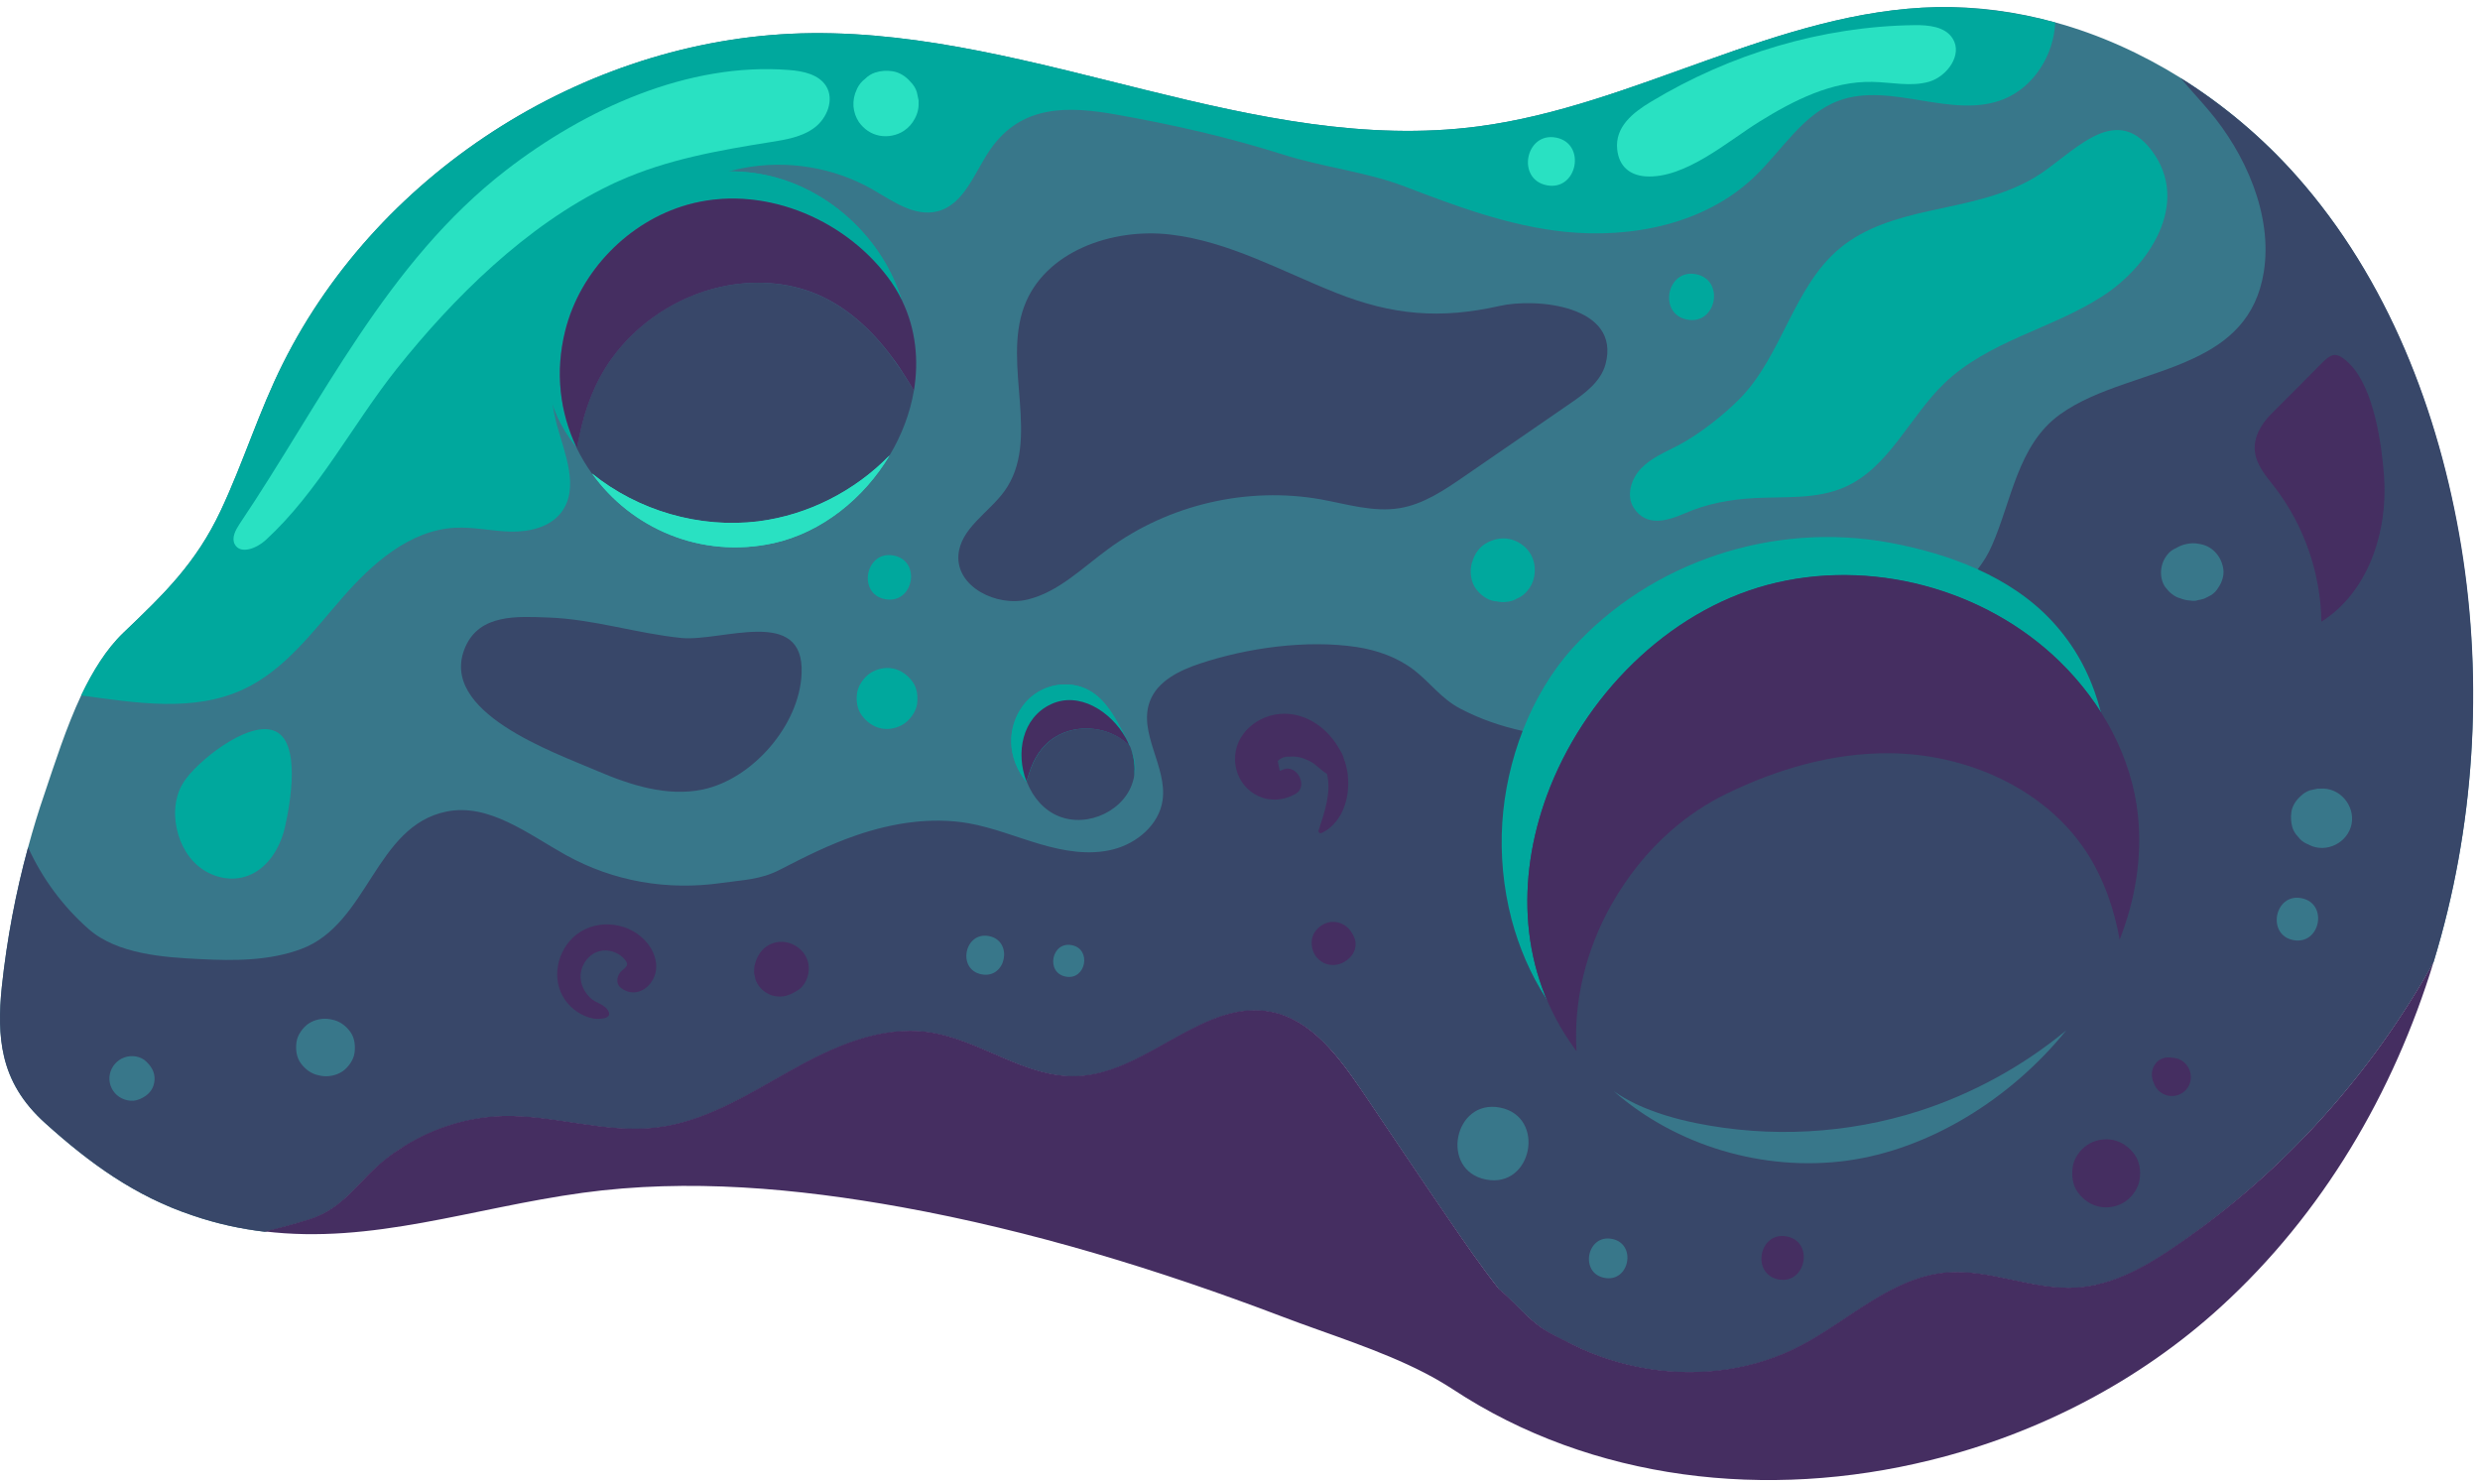 <svg width="142" height="85" viewBox="0 0 142 85" fill="none" xmlns="http://www.w3.org/2000/svg">
<path d="M139.348 55.069C135.798 61.479 130.768 67.059 124.758 71.239C122.998 72.469 121.058 73.599 118.918 73.739C116.398 73.899 113.928 72.649 111.418 72.879C108.318 73.169 105.908 75.579 103.158 77.039C100.478 78.459 97.358 78.869 94.378 78.389C92.888 78.149 91.438 77.689 90.088 77.019C89.498 76.729 88.828 76.429 88.288 76.049C87.508 75.509 86.828 74.709 86.128 74.069C86.038 73.989 85.948 73.909 85.848 73.839C84.818 72.519 83.858 71.139 82.918 69.759C81.258 67.339 79.628 64.879 77.978 62.449C76.668 60.519 75.128 58.429 72.838 57.959C68.948 57.159 65.698 61.459 61.728 61.629C58.728 61.759 56.118 59.519 53.148 59.109C50.378 58.729 47.668 59.979 45.228 61.339C42.788 62.709 40.338 64.259 37.568 64.579C34.658 64.919 31.748 63.849 28.818 63.919C26.828 63.969 24.868 64.589 23.168 65.629C22.818 65.839 22.478 66.079 22.158 66.329C20.448 67.649 19.748 69.209 17.638 69.859C16.808 70.109 15.988 70.339 15.158 70.529C13.808 70.369 12.438 70.079 11.038 69.599C7.738 68.499 5.138 66.609 2.588 64.309C1.278 63.129 0.558 61.889 0.228 60.479C-0.052 59.279 -0.052 57.969 0.108 56.469C0.398 53.779 0.898 51.119 1.608 48.519C1.888 47.489 2.198 46.459 2.548 45.449C3.128 43.729 3.778 41.679 4.648 39.819C5.308 38.439 6.088 37.169 7.068 36.229C9.398 34.009 11.228 32.239 12.638 29.239C13.938 26.479 14.828 23.549 16.198 20.819C21.788 9.619 33.948 2.029 46.458 1.899C59.368 1.769 71.838 8.919 84.638 7.239C93.638 6.059 101.818 0.599 110.888 0.409C113.188 0.359 115.468 0.669 117.668 1.279C120.188 1.969 122.598 3.059 124.838 4.449C127.308 5.989 129.568 7.899 131.488 10.069C136.678 15.929 139.628 23.529 140.898 31.249C142.208 39.149 141.688 47.429 139.348 55.069Z" fill="#38778A"/>
<path d="M139.348 55.069C135.798 61.479 130.768 67.059 124.758 71.239C122.998 72.469 121.058 73.599 118.918 73.739C116.398 73.899 113.928 72.649 111.418 72.879C108.318 73.169 105.908 75.579 103.158 77.039C100.478 78.459 97.358 78.869 94.378 78.389C92.888 78.149 91.438 77.689 90.088 77.019C89.498 76.729 88.828 76.429 88.288 76.049C87.508 75.509 86.828 74.709 86.128 74.069C86.038 73.989 85.948 73.909 85.848 73.839C84.818 72.519 83.858 71.139 82.918 69.759C81.258 67.339 79.628 64.879 77.978 62.449C76.668 60.519 75.128 58.429 72.838 57.959C68.948 57.159 65.698 61.459 61.728 61.629C58.728 61.759 56.118 59.519 53.148 59.109C50.378 58.729 47.668 59.979 45.228 61.339C42.788 62.709 40.338 64.259 37.568 64.579C34.658 64.919 31.748 63.849 28.818 63.919C26.828 63.969 24.868 64.589 23.168 65.629C22.818 65.839 22.478 66.079 22.158 66.329C20.448 67.649 19.748 69.209 17.638 69.859C16.808 70.109 15.988 70.339 15.158 70.529C13.808 70.369 12.438 70.079 11.038 69.599C7.738 68.499 5.138 66.609 2.588 64.309C1.278 63.129 0.558 61.889 0.228 60.479C-0.052 59.279 -0.052 57.969 0.108 56.469C0.398 53.779 0.898 51.119 1.608 48.519C2.418 50.299 3.608 51.909 5.078 53.199C6.718 54.639 9.388 54.819 11.478 54.919C13.418 55.019 15.418 55.019 17.248 54.339C21.098 52.899 21.468 47.299 25.568 46.469C27.998 45.979 30.228 47.749 32.398 48.959C35.138 50.479 38.218 50.999 41.308 50.559C42.548 50.379 43.538 50.379 44.658 49.799C46.088 49.059 47.528 48.339 49.058 47.819C51.108 47.119 53.328 46.769 55.458 47.139C56.858 47.389 58.178 47.929 59.538 48.329C60.898 48.729 62.348 48.989 63.728 48.639C65.108 48.289 66.368 47.219 66.568 45.819C66.838 43.899 65.158 41.969 65.838 40.159C66.268 38.999 67.528 38.389 68.698 37.999C71.428 37.089 74.818 36.619 77.688 37.049C78.858 37.229 80.018 37.639 80.968 38.369C81.898 39.089 82.518 39.999 83.598 40.569C84.738 41.169 85.958 41.589 87.208 41.859C89.318 42.319 91.528 42.339 93.648 42.019C98.318 41.319 102.608 39.149 106.818 37.019C109.008 35.909 111.668 34.629 113.238 32.599C113.558 32.179 113.838 31.739 114.048 31.249C115.178 28.699 115.528 25.479 117.938 23.739C120.078 22.189 123.148 21.679 125.618 20.509C127.598 19.579 129.188 18.229 129.618 15.589C130.148 12.309 128.548 8.759 126.458 6.309C125.948 5.699 125.378 5.099 124.868 4.479C127.338 6.019 129.598 7.929 131.518 10.099C136.708 15.959 139.658 23.559 140.928 31.279C142.208 39.149 141.688 47.429 139.348 55.069Z" fill="#384769"/>
<path d="M117.678 1.289C117.598 3.149 116.458 4.979 114.728 5.679C111.768 6.869 108.268 4.659 105.278 5.769C103.218 6.529 102.018 8.639 100.428 10.149C97.608 12.829 93.428 13.669 89.568 13.269C86.368 12.929 83.388 11.809 80.408 10.669C78.228 9.839 75.778 9.579 73.498 8.859C70.308 7.849 67.178 7.139 63.908 6.559C61.198 6.079 58.498 5.969 56.708 8.549C55.798 9.859 55.228 11.699 53.688 12.099C52.368 12.439 51.108 11.509 49.928 10.829C47.708 9.569 45.028 9.139 42.518 9.629C42.258 9.679 42.008 9.739 41.758 9.809C40.148 10.249 38.638 11.069 37.398 12.179C36.088 13.349 34.568 14.429 33.508 15.849C31.978 17.879 31.308 20.529 31.638 23.059V23.069C31.688 23.479 31.768 23.889 31.878 24.299C32.338 25.989 33.198 27.939 32.138 29.339C31.488 30.189 30.318 30.459 29.248 30.439C28.178 30.419 27.118 30.159 26.048 30.219C23.458 30.359 21.318 32.259 19.608 34.219C17.898 36.179 16.298 38.369 13.938 39.469C11.088 40.799 7.788 40.249 4.648 39.819C5.308 38.439 6.088 37.169 7.068 36.229C9.398 34.009 11.228 32.239 12.638 29.239C13.938 26.479 14.828 23.549 16.198 20.819C21.788 9.619 33.948 2.029 46.458 1.899C59.368 1.769 71.838 8.919 84.638 7.239C93.638 6.059 101.818 0.599 110.888 0.409C113.188 0.379 115.468 0.689 117.678 1.289Z" fill="#00A89D"/>
<path d="M76.478 16.759C73.358 15.519 70.348 13.819 67.008 13.429C63.678 13.039 59.798 14.399 58.638 17.559C57.388 20.949 59.618 25.209 57.508 28.129C56.608 29.369 54.988 30.259 54.878 31.789C54.748 33.609 57.068 34.759 58.838 34.329C60.608 33.899 61.968 32.519 63.448 31.439C66.908 28.889 71.428 27.839 75.658 28.599C77.138 28.869 78.638 29.339 80.128 29.099C81.498 28.879 82.688 28.069 83.838 27.279C85.858 25.889 87.888 24.489 89.908 23.099C90.758 22.519 91.658 21.849 91.928 20.859C92.828 17.489 87.958 17.039 85.858 17.519C82.488 18.279 79.738 18.059 76.478 16.759Z" fill="#384769"/>
<path d="M39.008 36.529C36.448 36.269 33.968 35.449 31.398 35.359C29.648 35.299 27.468 35.129 26.638 37.059C25.048 40.769 31.728 43.079 34.188 44.139C36.098 44.959 38.198 45.629 40.228 45.209C43.078 44.619 45.778 41.529 45.898 38.569C46.068 34.669 41.328 36.759 39.008 36.529Z" fill="#384769"/>
<path d="M139.348 55.069C137.048 62.599 132.978 69.519 127.158 74.829C122.498 79.089 116.678 82.099 110.528 83.609C101.228 85.909 91.168 84.809 83.188 79.549C82.678 79.219 82.148 78.909 81.588 78.619C79.018 77.289 76.008 76.379 73.418 75.389C66.348 72.699 59.068 70.469 51.618 69.119C45.628 68.039 39.418 67.469 33.358 68.299C27.018 69.169 21.328 71.259 15.148 70.509C15.978 70.319 16.808 70.089 17.628 69.839C19.738 69.199 20.448 67.629 22.148 66.309C22.468 66.059 22.808 65.829 23.158 65.609C24.848 64.569 26.808 63.949 28.808 63.899C31.738 63.829 34.648 64.899 37.558 64.559C40.328 64.239 42.778 62.689 45.218 61.319C47.658 59.949 50.368 58.709 53.138 59.089C56.118 59.499 58.718 61.749 61.718 61.609C65.688 61.429 68.938 57.139 72.828 57.939C75.118 58.409 76.648 60.499 77.968 62.429C79.618 64.859 81.248 67.319 82.908 69.739C83.848 71.119 84.808 72.509 85.838 73.819C85.938 73.889 86.028 73.969 86.118 74.049C86.818 74.689 87.498 75.489 88.278 76.029C88.818 76.399 89.488 76.699 90.078 76.999C91.428 77.669 92.878 78.129 94.368 78.369C97.348 78.849 100.468 78.439 103.148 77.019C105.898 75.559 108.308 73.149 111.408 72.859C113.928 72.629 116.388 73.879 118.908 73.719C121.048 73.579 122.988 72.449 124.748 71.219C130.778 67.059 135.798 61.479 139.348 55.069Z" fill="#452E61"/>
<path d="M130.058 23.689C129.488 24.259 129.028 25.019 129.108 25.819C129.178 26.619 129.748 27.259 130.238 27.889C131.928 30.079 132.878 32.829 132.918 35.599C135.598 33.909 136.728 30.459 136.508 27.299C136.378 25.449 135.928 22.239 134.548 20.849C133.718 20.019 133.458 20.269 132.788 20.949C131.888 21.859 130.978 22.779 130.058 23.689Z" fill="#452E61"/>
<path d="M110.428 12.089C108.628 12.489 106.798 13.019 105.378 14.189C102.688 16.399 102.058 20.329 99.628 22.819C98.678 23.779 97.268 24.889 96.078 25.509C95.348 25.889 94.548 26.219 93.978 26.809C93.398 27.399 93.098 28.369 93.538 29.069C94.258 30.199 95.478 29.819 96.428 29.409C97.728 28.839 99.038 28.599 100.468 28.519C102.198 28.429 104.018 28.599 105.608 27.899C108.158 26.789 109.328 23.869 111.338 21.939C112.578 20.749 114.138 19.949 115.708 19.249C117.278 18.549 118.888 17.919 120.338 16.989C122.998 15.299 125.478 11.659 123.208 8.629C121.028 5.719 118.588 8.939 116.488 10.169C114.608 11.279 112.498 11.629 110.428 12.089Z" fill="#00A89D"/>
<path d="M16.318 47.349C16.038 48.599 15.258 49.839 14.028 50.199C13.108 50.479 12.068 50.199 11.338 49.579C10.608 48.959 10.178 48.029 10.058 47.079C9.958 46.299 10.078 45.469 10.498 44.809C11.228 43.639 14.138 41.289 15.658 41.829C17.288 42.389 16.608 46.069 16.318 47.349Z" fill="#00A89D"/>
<path d="M86.018 47.099C86.248 43.559 87.628 39.799 90.018 37.139C94.528 32.149 101.558 29.839 108.228 31.079C111.608 31.709 115.128 33.009 117.508 35.579C120.078 38.359 120.778 41.749 120.868 45.399C120.898 46.889 120.848 48.439 120.108 49.739C119.018 51.669 116.708 52.559 114.518 53.049C111.818 53.649 108.988 53.879 106.508 55.089C104.858 55.889 103.458 57.089 101.898 58.059C100.348 59.029 98.638 59.759 96.868 60.229C95.568 60.569 93.048 61.339 91.788 60.659C90.458 59.939 89.298 58.369 88.508 57.139C87.618 55.759 86.968 54.219 86.548 52.639C86.078 50.829 85.898 48.949 86.018 47.099Z" fill="#00A89D"/>
<path d="M121.368 53.799C120.638 55.649 119.588 57.409 118.298 58.999C115.098 62.949 110.438 65.819 105.738 66.459C100.988 67.099 95.968 65.619 92.388 62.479C91.608 61.799 90.888 61.039 90.268 60.199C90.218 60.139 90.168 60.079 90.128 60.009C86.978 55.659 86.818 50.339 88.568 45.569C90.648 39.909 95.448 35.039 101.198 33.499C107.038 31.939 113.638 33.679 117.958 37.909C120.358 40.259 122.078 43.379 122.418 46.729C122.658 49.139 122.258 51.539 121.368 53.799Z" fill="#384769"/>
<path d="M121.368 53.799C121.048 52.019 120.448 50.299 119.468 48.789C117.068 45.119 112.558 43.159 108.168 43.129C104.928 43.109 101.748 44.039 98.858 45.449C97.698 46.009 96.638 46.729 95.688 47.559C94.308 48.759 93.158 50.219 92.238 51.849C90.828 54.369 90.088 57.299 90.268 60.189C90.218 60.129 90.168 60.069 90.128 59.999C86.978 55.649 86.818 50.329 88.568 45.559C90.648 39.899 95.448 35.029 101.198 33.489C107.038 31.929 113.638 33.669 117.958 37.899C120.358 40.249 122.078 43.369 122.418 46.719C122.658 49.139 122.258 51.539 121.368 53.799Z" fill="#452E61"/>
<path d="M118.308 58.999C115.108 62.949 110.448 65.819 105.748 66.459C100.998 67.099 95.978 65.619 92.398 62.479C92.798 62.759 93.218 62.999 93.678 63.219C94.768 63.729 95.938 64.069 97.118 64.309C101.348 65.169 105.798 64.929 109.908 63.609C112.958 62.619 115.828 61.049 118.308 58.999Z" fill="#38778A"/>
<path d="M51.638 17.209C51.408 16.739 51.128 16.269 50.788 15.829C48.198 12.409 43.508 10.529 39.328 11.719C35.958 12.679 33.208 15.529 32.348 18.919C31.748 21.309 32.048 23.609 32.978 25.569C32.148 24.529 31.568 23.329 31.358 21.999C30.798 18.609 32.028 14.979 34.538 12.629C37.048 10.279 40.748 9.289 44.098 10.079C47.618 10.919 50.588 13.759 51.638 17.209Z" fill="#00A89D"/>
<path d="M51.638 17.209C51.408 16.739 51.128 16.269 50.788 15.829C48.198 12.409 43.508 10.529 39.328 11.719C35.958 12.679 33.208 15.529 32.348 18.919C31.748 21.309 32.048 23.609 32.978 25.569C32.148 24.529 31.568 23.329 31.358 21.999C30.798 18.609 32.028 14.979 34.538 12.629C37.048 10.279 40.748 9.289 44.098 10.079C47.618 10.919 50.588 13.759 51.638 17.209Z" fill="#00A89D"/>
<path d="M50.938 26.069C49.468 28.539 47.048 30.489 44.298 31.099C40.088 32.019 36.118 30.219 33.898 27.109C36.538 29.239 40.068 30.269 43.438 29.849C46.268 29.489 48.948 28.119 50.938 26.069Z" fill="#29E1C2"/>
<path d="M52.328 22.369C52.108 23.659 51.628 24.919 50.938 26.069C48.948 28.119 46.268 29.489 43.428 29.849C40.058 30.269 36.528 29.239 33.888 27.109C33.558 26.649 33.268 26.159 33.018 25.649C33.018 25.639 33.018 25.639 33.028 25.629C33.078 25.409 33.118 25.179 33.168 24.959C33.488 23.379 34.048 21.889 34.988 20.569C36.478 18.489 38.748 16.979 41.248 16.429C43.088 16.019 45.048 16.119 46.788 16.859C48.518 17.599 49.938 18.929 51.058 20.439C51.348 20.839 51.628 21.239 51.888 21.659C52.038 21.889 52.188 22.129 52.328 22.369Z" fill="#384769"/>
<path d="M43.428 29.849C46.258 29.489 48.948 28.119 50.938 26.069C49.468 28.539 47.048 30.489 44.298 31.099C40.088 32.019 36.118 30.219 33.898 27.109C36.538 29.249 40.058 30.269 43.428 29.849Z" fill="#29E1C2"/>
<path d="M52.328 22.369C52.188 22.129 52.048 21.889 51.898 21.659C51.638 21.239 51.368 20.829 51.068 20.439C49.948 18.929 48.528 17.599 46.798 16.859C45.068 16.119 43.098 16.019 41.258 16.429C38.758 16.989 36.488 18.489 34.998 20.569C34.058 21.889 33.498 23.379 33.178 24.959C33.128 25.189 33.088 25.409 33.038 25.629C33.018 25.609 33.008 25.589 32.998 25.579C32.068 23.619 31.768 21.309 32.368 18.929C33.218 15.529 35.978 12.689 39.348 11.729C43.528 10.539 48.218 12.419 50.808 15.839C51.148 16.279 51.428 16.749 51.658 17.219C51.658 17.219 51.658 17.219 51.658 17.229C52.438 18.849 52.618 20.639 52.328 22.369Z" fill="#452E61"/>
<path d="M64.468 42.259C64.548 42.409 64.618 42.559 64.688 42.709C63.598 41.609 61.728 41.389 60.418 42.209C59.648 42.689 59.188 43.449 58.928 44.299C58.888 44.439 58.838 44.589 58.778 44.729C58.788 44.749 58.788 44.769 58.808 44.799C58.798 44.789 58.788 44.769 58.768 44.759C58.238 44.119 57.918 43.309 57.908 42.489C57.888 41.409 58.408 40.319 59.308 39.709C60.198 39.099 61.438 39.009 62.378 39.539C63.298 40.059 63.838 41.049 64.328 41.979C64.368 42.069 64.418 42.159 64.468 42.259Z" fill="#00A89D"/>
<path d="M64.688 42.709C63.588 41.609 61.728 41.389 60.408 42.209C59.638 42.689 59.178 43.449 58.918 44.299C58.878 44.439 58.828 44.589 58.768 44.729C58.768 44.739 58.758 44.749 58.758 44.759C58.228 44.119 57.908 43.309 57.898 42.489C57.878 41.409 58.398 40.319 59.298 39.709C60.188 39.099 61.428 39.009 62.368 39.539C63.288 40.059 63.828 41.049 64.318 41.979C64.368 42.069 64.408 42.159 64.458 42.249C64.548 42.399 64.628 42.559 64.688 42.709Z" fill="#00A89D"/>
<path d="M64.938 44.439C64.928 44.509 64.918 44.569 64.898 44.629C64.478 46.389 62.298 47.419 60.628 46.739C59.778 46.399 59.148 45.659 58.808 44.799C58.798 44.779 58.788 44.759 58.778 44.729C58.838 44.579 58.878 44.439 58.928 44.299C59.188 43.449 59.648 42.689 60.418 42.209C61.728 41.389 63.598 41.609 64.688 42.709C64.698 42.719 64.698 42.729 64.708 42.749C64.718 42.769 64.728 42.789 64.738 42.819C64.938 43.349 65.018 43.909 64.938 44.439Z" fill="#384769"/>
<path d="M64.698 42.749C64.688 42.739 64.688 42.729 64.678 42.709C63.588 41.609 61.718 41.389 60.408 42.209C59.638 42.689 59.178 43.449 58.918 44.299C58.878 44.439 58.828 44.589 58.768 44.729C58.158 43.129 58.508 41.109 60.168 40.329C61.768 39.569 63.588 40.709 64.458 42.249C64.538 42.399 64.618 42.549 64.678 42.709C64.698 42.719 64.698 42.729 64.698 42.749Z" fill="#452E61"/>
<path d="M64.938 44.439C65.018 43.909 64.938 43.339 64.728 42.809C64.828 43.049 64.908 43.289 64.958 43.539C65.008 43.839 65.008 44.149 64.938 44.439Z" fill="#00A89D"/>
<path d="M33.028 25.649C33.018 25.619 32.998 25.599 32.988 25.569C32.998 25.589 33.018 25.609 33.028 25.619C33.028 25.639 33.028 25.649 33.028 25.649Z" fill="#452E61"/>
<path d="M33.028 25.629C33.028 25.639 33.028 25.649 33.018 25.649C33.008 25.619 32.988 25.599 32.978 25.569C32.998 25.589 33.018 25.609 33.028 25.629Z" fill="#384769"/>
<path d="M37.118 54.069C36.158 52.809 34.238 52.549 32.998 53.519C31.888 54.399 31.528 56.079 32.358 57.259C32.728 57.789 33.328 58.199 33.968 58.319C34.158 58.359 35.058 58.389 34.848 57.929C34.658 57.489 34.088 57.449 33.758 57.099C33.298 56.629 33.098 55.969 33.358 55.339C33.598 54.759 34.148 54.369 34.778 54.429C35.128 54.459 35.468 54.619 35.708 54.869C36.028 55.209 35.938 55.299 35.628 55.559C35.338 55.799 35.198 56.299 35.568 56.579C36.218 57.069 37.028 56.779 37.398 56.059C37.748 55.409 37.538 54.619 37.118 54.069Z" fill="#452E61"/>
<path d="M77.068 43.819C77.038 43.699 76.998 43.579 76.948 43.459C76.908 43.279 76.828 43.109 76.728 42.959C76.098 41.779 74.898 40.859 73.528 40.869C72.068 40.869 70.658 41.999 70.718 43.539C70.788 45.229 72.448 46.269 73.978 45.559C73.978 45.559 73.978 45.559 73.978 45.549C74.038 45.529 74.098 45.499 74.158 45.469C74.948 45.069 74.268 43.709 73.458 44.069C73.398 44.099 73.328 44.119 73.278 44.139C73.238 43.949 73.198 43.759 73.158 43.579C73.348 43.389 73.578 43.309 73.838 43.329C74.238 43.289 74.568 43.379 74.928 43.549C75.338 43.739 75.608 44.089 75.978 44.309C76.238 45.349 75.858 46.459 75.498 47.559C75.468 47.649 75.578 47.739 75.668 47.699C77.048 47.049 77.438 45.199 77.068 43.819Z" fill="#452E61"/>
<path d="M34.888 10.619C30.128 12.919 25.948 17.059 22.708 21.129C20.148 24.359 18.238 28.149 15.208 30.929C14.698 31.399 13.758 31.769 13.438 31.159C13.248 30.789 13.488 30.349 13.718 29.999C18.418 23.019 22.138 15.019 28.998 9.729C33.508 6.249 39.388 3.549 45.188 4.009C45.988 4.069 46.888 4.259 47.308 4.939C47.778 5.709 47.358 6.769 46.638 7.309C45.918 7.849 44.988 7.999 44.098 8.139C41.148 8.609 38.168 9.139 35.448 10.359C35.258 10.439 35.068 10.529 34.888 10.619Z" fill="#29E1C2"/>
<path d="M100.718 6.979C102.698 5.749 104.878 4.639 107.208 4.689C108.298 4.709 109.408 4.979 110.458 4.679C111.498 4.369 112.388 3.129 111.808 2.209C111.378 1.519 110.428 1.429 109.618 1.439C104.318 1.509 99.068 3.089 94.528 5.829C93.528 6.429 92.458 7.249 92.598 8.559C92.698 9.509 93.298 10.029 94.218 10.099C96.478 10.249 98.928 8.089 100.718 6.979Z" fill="#29E1C2"/>
<path d="M52.238 39.019C51.958 38.649 51.588 38.369 51.128 38.279C50.688 38.189 50.188 38.299 49.818 38.549C49.468 38.789 49.148 39.229 49.078 39.659C49.008 40.109 49.068 40.589 49.348 40.969C49.628 41.339 49.998 41.619 50.458 41.709C50.898 41.799 51.398 41.689 51.768 41.439C52.118 41.199 52.438 40.759 52.508 40.329C52.568 39.879 52.518 39.389 52.238 39.019Z" fill="#00A89D"/>
<path d="M51.168 31.809C49.558 31.499 49.068 33.999 50.678 34.309C52.298 34.619 52.788 32.119 51.168 31.809Z" fill="#00A89D"/>
<path d="M97.108 15.699C95.428 15.379 94.928 17.979 96.598 18.299C98.278 18.629 98.788 16.029 97.108 15.699Z" fill="#00A89D"/>
<path d="M87.578 31.629C87.318 31.239 86.868 30.949 86.408 30.859C85.918 30.769 85.448 30.889 85.038 31.139C84.688 31.359 84.438 31.719 84.318 32.119C84.278 32.209 84.248 32.309 84.238 32.409C84.158 32.819 84.248 33.359 84.498 33.699C84.758 34.059 85.148 34.359 85.598 34.429C85.628 34.429 85.658 34.429 85.678 34.429C85.848 34.469 86.018 34.489 86.198 34.469C86.438 34.459 86.668 34.389 86.868 34.269C87.088 34.179 87.278 34.039 87.428 33.859C87.648 33.609 87.788 33.329 87.848 32.999C87.928 32.519 87.858 32.039 87.578 31.629Z" fill="#00A89D"/>
<path d="M127.308 32.619C127.218 31.909 126.728 31.299 126.008 31.159C125.968 31.149 125.938 31.149 125.898 31.139C125.648 31.089 125.438 31.099 125.198 31.149C124.988 31.189 124.788 31.269 124.608 31.379C124.418 31.459 124.238 31.579 124.108 31.749C123.888 32.019 123.768 32.319 123.738 32.679C123.718 32.999 123.788 33.359 123.988 33.629C124.188 33.899 124.498 34.179 124.838 34.259C125.028 34.339 125.238 34.379 125.438 34.389C125.588 34.419 125.728 34.409 125.868 34.359C125.948 34.349 126.028 34.329 126.098 34.309C126.138 34.299 126.188 34.289 126.228 34.269C126.348 34.209 126.478 34.149 126.598 34.079C126.778 33.969 126.918 33.819 127.028 33.629C127.218 33.349 127.348 32.979 127.308 32.619Z" fill="#38778A"/>
<path d="M132.838 45.159C132.788 45.159 132.748 45.159 132.698 45.159C132.558 45.189 132.418 45.219 132.278 45.249C132.068 45.319 131.888 45.429 131.738 45.579C131.468 45.819 131.248 46.139 131.198 46.509C131.158 46.799 131.178 47.099 131.258 47.379C131.328 47.589 131.438 47.769 131.588 47.919C131.718 48.099 131.888 48.229 132.088 48.319C132.138 48.339 132.178 48.349 132.218 48.379C133.208 48.879 134.438 48.249 134.648 47.179C134.848 46.109 133.948 45.059 132.838 45.159Z" fill="#38778A"/>
<path d="M131.778 51.429C130.238 51.129 129.768 53.529 131.308 53.829C132.858 54.129 133.328 51.729 131.778 51.429Z" fill="#38778A"/>
<path d="M92.298 70.939C90.858 70.659 90.428 72.899 91.868 73.169C93.298 73.449 93.738 71.219 92.298 70.939Z" fill="#38778A"/>
<path d="M61.368 54.119C60.208 53.889 59.858 55.699 61.018 55.919C62.178 56.149 62.528 54.339 61.368 54.119Z" fill="#38778A"/>
<path d="M56.628 53.599C55.218 53.329 54.788 55.519 56.198 55.789C57.608 56.069 58.038 53.879 56.628 53.599Z" fill="#38778A"/>
<path d="M8.438 60.849C8.418 60.829 8.398 60.809 8.378 60.789C8.068 60.469 7.518 60.399 7.118 60.549C6.698 60.699 6.378 61.069 6.288 61.509C6.198 61.949 6.358 62.409 6.698 62.709C7.018 62.989 7.548 63.129 7.958 62.949C7.988 62.939 8.008 62.929 8.038 62.919C8.438 62.739 8.748 62.449 8.828 61.999C8.918 61.549 8.748 61.159 8.438 60.849Z" fill="#38778A"/>
<path d="M20.048 59.069C19.788 58.719 19.438 58.459 18.998 58.379L18.898 58.359C18.488 58.279 18.018 58.379 17.668 58.609C17.338 58.839 17.038 59.249 16.978 59.659C16.918 60.079 16.968 60.539 17.228 60.889C17.488 61.239 17.838 61.499 18.278 61.579L18.378 61.599C18.788 61.679 19.258 61.579 19.608 61.349C19.938 61.119 20.238 60.709 20.298 60.299C20.358 59.879 20.308 59.419 20.048 59.069Z" fill="#38778A"/>
<path d="M85.888 63.419C83.238 62.909 82.428 67.029 85.088 67.539C87.738 68.059 88.538 63.939 85.888 63.419Z" fill="#38778A"/>
<path d="M102.308 70.799C100.728 70.489 100.248 72.949 101.828 73.259C103.408 73.559 103.888 71.099 102.308 70.799Z" fill="#452E61"/>
<path d="M122.208 66.089C121.898 65.669 121.478 65.369 120.958 65.269C120.468 65.169 119.908 65.289 119.498 65.569C119.098 65.839 118.748 66.329 118.678 66.819C118.608 67.319 118.668 67.869 118.978 68.279C119.288 68.699 119.708 68.999 120.228 69.099C120.718 69.199 121.278 69.079 121.688 68.799C122.088 68.529 122.438 68.039 122.508 67.549C122.588 67.059 122.518 66.509 122.208 66.089Z" fill="#452E61"/>
<path d="M124.568 60.589C124.458 60.569 124.358 60.559 124.238 60.549C123.948 60.529 123.618 60.639 123.438 60.879C123.168 61.219 123.148 61.649 123.328 62.029C123.388 62.209 123.498 62.359 123.638 62.489C123.788 62.619 123.958 62.699 124.148 62.739C124.528 62.809 124.928 62.679 125.178 62.389C125.728 61.759 125.378 60.749 124.568 60.589Z" fill="#452E61"/>
<path d="M46.308 55.349C46.268 54.869 46.018 54.459 45.618 54.199C45.208 53.929 44.718 53.849 44.248 54.009C43.718 54.199 43.378 54.639 43.238 55.169C43.228 55.219 43.218 55.269 43.198 55.309C43.188 55.439 43.178 55.569 43.178 55.709C43.208 55.829 43.228 55.959 43.258 56.089C43.368 56.389 43.568 56.639 43.838 56.819C44.068 56.969 44.298 57.049 44.568 57.059C44.908 57.079 45.178 56.989 45.478 56.819C45.528 56.789 45.568 56.769 45.618 56.739C46.098 56.489 46.348 55.859 46.308 55.349Z" fill="#452E61"/>
<path d="M77.598 54.269C77.658 53.979 77.588 53.719 77.448 53.489C77.218 53.039 76.748 52.749 76.238 52.789C75.718 52.829 75.198 53.259 75.118 53.789C75.048 54.289 75.228 54.769 75.648 55.049C76.118 55.369 76.728 55.309 77.158 54.949C77.378 54.779 77.538 54.559 77.598 54.269Z" fill="#452E61"/>
<path d="M52.598 5.799C52.598 5.779 52.598 5.769 52.598 5.749C52.568 5.589 52.528 5.439 52.498 5.279C52.428 5.049 52.298 4.849 52.128 4.679C51.868 4.379 51.508 4.139 51.098 4.079C50.768 4.029 50.448 4.049 50.128 4.149C49.898 4.219 49.698 4.349 49.528 4.519C49.338 4.659 49.188 4.849 49.078 5.069C49.068 5.089 49.068 5.099 49.058 5.119C48.908 5.429 48.848 5.749 48.868 6.089C48.898 6.419 48.998 6.709 49.178 6.989C49.468 7.389 49.868 7.679 50.368 7.769C50.838 7.859 51.368 7.749 51.758 7.489C52.028 7.309 52.238 7.069 52.388 6.779C52.558 6.459 52.618 6.139 52.598 5.799Z" fill="#29E1C2"/>
<path d="M89.098 7.879C87.348 7.539 86.808 10.269 88.568 10.609C90.318 10.949 90.848 8.219 89.098 7.879Z" fill="#29E1C2"/>
</svg>
